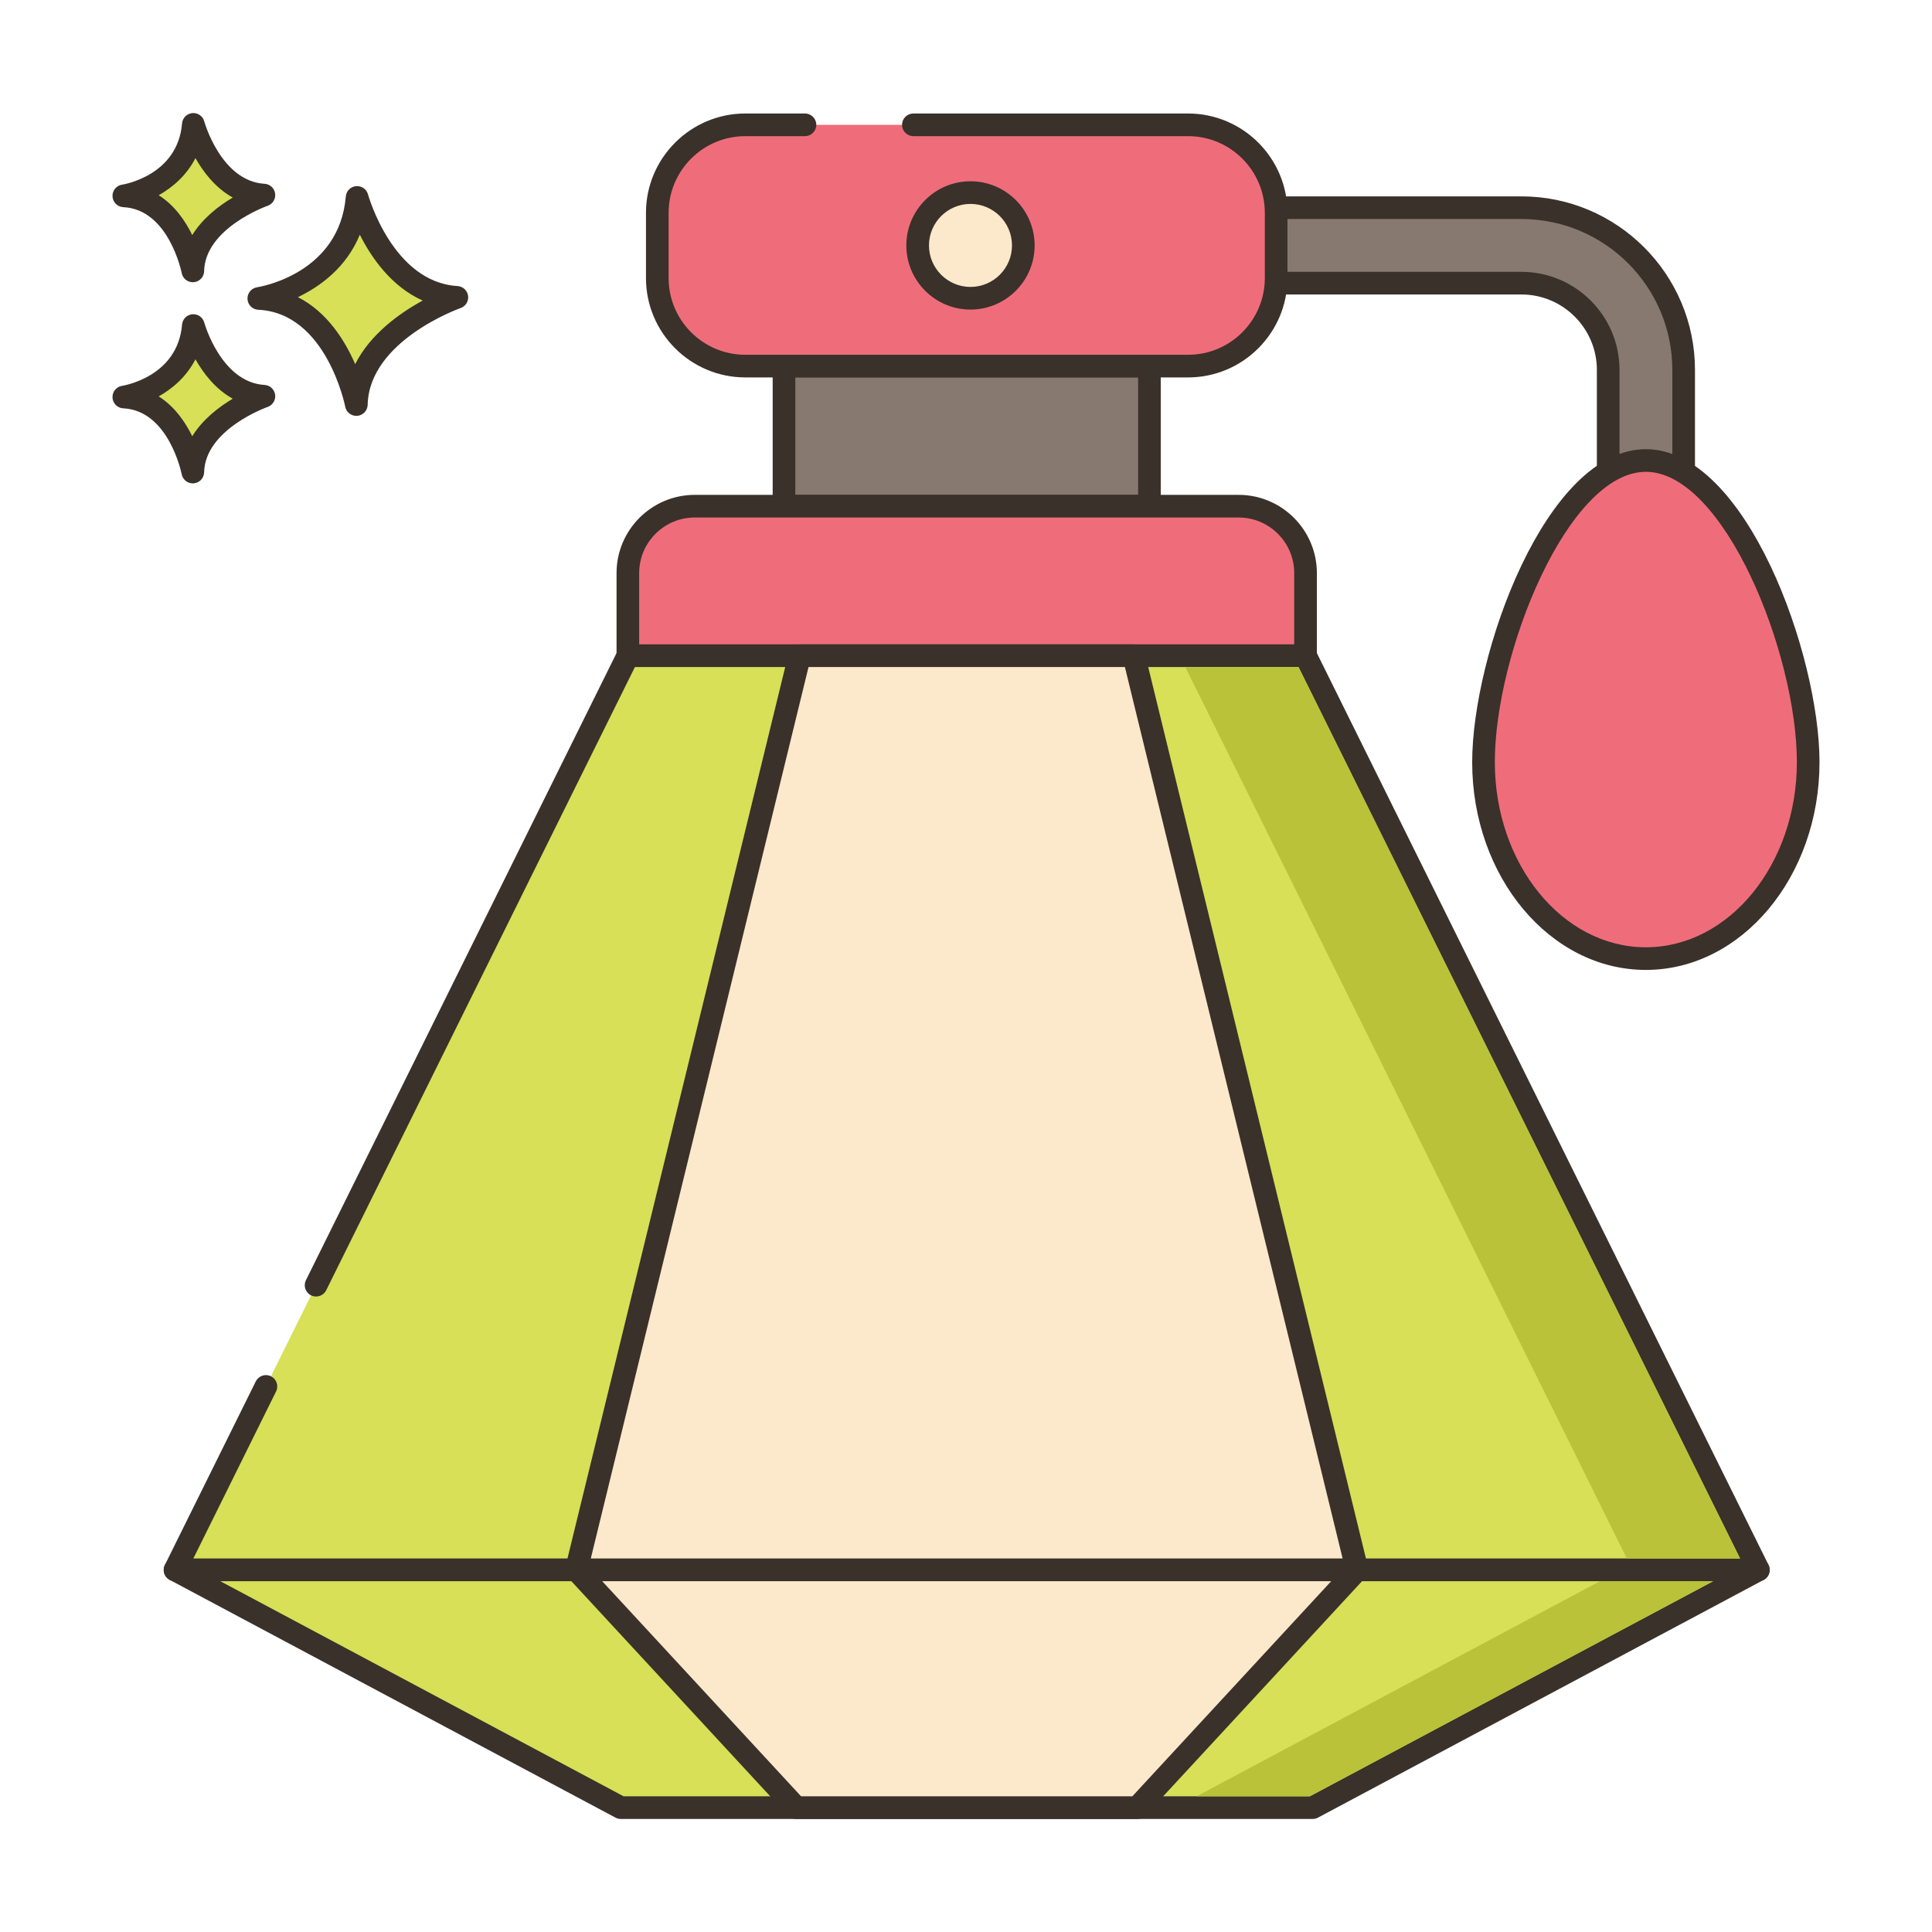 <?xml version="1.0" encoding="utf-8"?>
<!-- Generator: Adobe Illustrator 24.0.0, SVG Export Plug-In . SVG Version: 6.00 Build 0)  -->
<svg version="1.1" id="Layer_1" xmlns="http://www.w3.org/2000/svg" xmlns:xlink="http://www.w3.org/1999/xlink" x="0px" y="0px"
	 viewBox="0 0 256 256" enable-background="new 0 0 256 256" xml:space="preserve">
<g>
	<path fill="#D7E057" d="M47.317,26.157c0,0,3.408,12.659,13.222,13.246c0,0-13.1,4.525-13.321,14.202
		c0,0-2.579-13.572-12.925-14.059C34.292,39.546,46.343,37.721,47.317,26.157z"/>
	<path fill="#3A312A" d="M47.216,55.104c-0.712,0-1.335-0.506-1.472-1.217c-0.024-0.124-2.495-12.417-11.522-12.842
		c-0.771-0.037-1.388-0.651-1.428-1.421c-0.039-0.771,0.511-1.445,1.274-1.561c0.441-0.069,10.894-1.817,11.754-12.033
		c0.061-0.725,0.634-1.301,1.359-1.367c0.732-0.061,1.393,0.399,1.583,1.101c0.032,0.116,3.259,11.626,11.864,12.141
		c0.714,0.043,1.297,0.584,1.396,1.292c0.098,0.708-0.319,1.388-0.994,1.623c-0.121,0.042-12.118,4.311-12.313,12.819
		c-0.018,0.767-0.61,1.396-1.375,1.459C47.301,55.103,47.258,55.104,47.216,55.104z M39.476,39.375
		c3.878,1.969,6.23,5.746,7.587,8.877c2.027-4.021,5.942-6.787,8.949-8.427c-4.134-1.842-6.783-5.651-8.334-8.722
		C45.884,35.462,42.406,37.97,39.476,39.375z"/>
	<path fill="#D7E057" d="M25.618,43.137c0,0,2.411,8.954,9.352,9.369c0,0-9.266,3.201-9.422,10.045c0,0-1.824-9.6-9.142-9.944
		C16.406,52.608,24.93,51.316,25.618,43.137z"/>
	<path fill="#3A312A" d="M25.547,64.052c-0.714,0-1.337-0.507-1.473-1.22c-0.016-0.082-1.704-8.442-7.739-8.726
		c-0.77-0.037-1.388-0.651-1.428-1.421c-0.039-0.771,0.511-1.445,1.274-1.561c0.296-0.047,7.364-1.243,7.942-8.114
		c0.061-0.726,0.635-1.303,1.36-1.368c0.728-0.067,1.391,0.4,1.582,1.101l0,0c0.021,0.079,2.228,7.92,7.994,8.265
		c0.714,0.043,1.299,0.584,1.396,1.293c0.098,0.709-0.32,1.388-0.996,1.622c-0.081,0.028-8.282,2.952-8.412,8.661
		c-0.018,0.767-0.611,1.397-1.376,1.461C25.63,64.05,25.588,64.052,25.547,64.052z M21.028,52.524
		c2.107,1.333,3.523,3.394,4.447,5.28c1.377-2.232,3.516-3.872,5.365-4.973c-2.287-1.269-3.884-3.35-4.941-5.223
		C24.725,49.895,22.884,51.483,21.028,52.524z"/>
	<path fill="#D7E057" d="M25.618,16.48c0,0,2.411,8.954,9.352,9.37c0,0-9.266,3.201-9.422,10.045c0,0-1.824-9.6-9.142-9.944
		C16.406,25.95,24.93,24.659,25.618,16.48z"/>
	<path fill="#3A312A" d="M25.547,37.395c-0.713,0-1.337-0.507-1.472-1.22c-0.016-0.082-1.704-8.442-7.74-8.726
		c-0.77-0.037-1.387-0.651-1.427-1.421c-0.039-0.771,0.511-1.445,1.274-1.56c0.296-0.047,7.364-1.243,7.942-8.113
		c0.061-0.726,0.635-1.303,1.36-1.368c0.728-0.068,1.391,0.399,1.582,1.102l0,0c0.021,0.079,2.228,7.92,7.994,8.265
		c0.714,0.043,1.299,0.584,1.396,1.293c0.098,0.709-0.32,1.388-0.996,1.622c-0.081,0.028-8.282,2.952-8.412,8.662
		c-0.018,0.767-0.611,1.397-1.376,1.461C25.63,37.394,25.588,37.395,25.547,37.395z M21.028,25.867
		c2.107,1.332,3.523,3.394,4.447,5.28c1.377-2.232,3.516-3.872,5.365-4.972c-2.287-1.27-3.884-3.35-4.941-5.224
		C24.725,23.237,22.884,24.826,21.028,25.867z"/>
	<polygon fill="#87796F" points="103.884,67.072 152.305,67.072 152.305,48.507 152.305,48.506 103.884,48.506 	"/>
	<path fill="#3A312A" d="M152.305,68.572h-48.421c-0.829,0-1.5-0.671-1.5-1.5V48.506c0-0.829,0.671-1.5,1.5-1.5h48.421
		c0.829,0,1.5,0.671,1.5,1.5v18.566C153.805,67.901,153.133,68.572,152.305,68.572z M105.384,65.572h45.421V50.006h-45.421V65.572z"
		/>
	<path fill="#EF6D7A" d="M172.993,86.886V75.941c0-4.898-3.971-8.869-8.869-8.869h-72.06c-4.898,0-8.869,3.971-8.869,8.869v10.945
		H172.993z"/>
	<path fill="#3A312A" d="M172.993,88.386H83.195c-0.829,0-1.5-0.671-1.5-1.5V75.941c0-5.718,4.651-10.369,10.369-10.369h72.06
		c5.717,0,10.369,4.651,10.369,10.369v10.945C174.493,87.715,173.821,88.386,172.993,88.386z M84.695,85.386h86.797v-9.445
		c0-4.063-3.306-7.369-7.369-7.369h-72.06c-4.063,0-7.369,3.306-7.369,7.369V85.386z"/>
	<polygon fill="#D7E057" points="35.239,183.706 23.195,208.02 232.992,208.02 232.993,208.019 172.993,86.886 83.196,86.886 
		41.88,170.298 	"/>
	<path fill="#3A312A" d="M23.195,209.52c-0.519,0-1.001-0.268-1.274-0.709c-0.274-0.441-0.3-0.992-0.07-1.457l12.043-24.314
		c0.368-0.742,1.268-1.045,2.01-0.678c0.742,0.368,1.046,1.268,0.678,2.01L25.612,206.52h204.963L172.061,88.386H84.127
		l-40.902,82.578c-0.367,0.742-1.265,1.047-2.01,0.678c-0.742-0.368-1.046-1.268-0.678-2.01L81.851,86.22
		c0.253-0.511,0.774-0.834,1.344-0.834h89.797c0.57,0,1.091,0.323,1.344,0.834l60,121.133c0.23,0.465,0.204,1.016-0.07,1.457
		c-0.273,0.441-0.755,0.709-1.274,0.709L23.195,209.52z"/>
	<polygon fill="#D7E057" points="232.994,208.02 173.934,239.52 82.254,239.52 23.194,208.02 	"/>
	<path fill="#3A312A" d="M173.934,241.02h-91.68c-0.246,0-0.489-0.061-0.706-0.176l-59.06-31.5c-0.607-0.324-0.916-1.02-0.749-1.688
		c0.167-0.668,0.767-1.136,1.455-1.136h209.8c0.689,0,1.288,0.468,1.455,1.136c0.167,0.667-0.142,1.363-0.749,1.688l-59.06,31.5
		C174.423,240.96,174.18,241.02,173.934,241.02z M82.629,238.02h90.93l53.435-28.5h-197.8L82.629,238.02z"/>
	<polygon fill="#FCE8CB" points="150.233,86.886 179.818,208.019 179.818,208.02 76.37,208.02 105.955,86.886 	"/>
	<path fill="#3A312A" d="M76.37,209.52c-0.46,0-0.896-0.211-1.18-0.574c-0.285-0.362-0.387-0.835-0.277-1.282L104.498,86.53
		c0.164-0.671,0.766-1.144,1.457-1.144h44.278c0.691,0,1.293,0.473,1.457,1.144l29.586,121.133c0.109,0.447,0.007,0.92-0.277,1.282
		c-0.284,0.362-0.719,0.574-1.18,0.574L76.37,209.52z M78.28,206.52h99.627L149.055,88.386h-41.922L78.28,206.52z"/>
	<polygon fill="#FCE8CB" points="179.819,208.02 150.697,239.52 105.491,239.52 76.369,208.02 	"/>
	<path fill="#3A312A" d="M150.697,241.02h-45.207c-0.418,0-0.817-0.175-1.102-0.482l-29.122-31.5
		c-0.404-0.438-0.512-1.073-0.273-1.619c0.239-0.546,0.778-0.899,1.375-0.899h103.45c0.596,0,1.135,0.353,1.374,0.899
		c0.239,0.546,0.131,1.182-0.273,1.619l-29.122,31.5C151.515,240.845,151.116,241.02,150.697,241.02z M106.147,238.02h43.894
		l26.349-28.5H79.799L106.147,238.02z"/>
	<path fill="#87796F" d="M218.094,91.52c-2.761,0-5-2.239-5-5V49.021c0-6.342-5.159-11.501-11.501-11.501h-61.999
		c-2.761,0-5-2.239-5-5s2.239-5,5-5h61.999c11.855,0,21.501,9.645,21.501,21.501V86.52C223.094,89.281,220.855,91.52,218.094,91.52z
		"/>
	<path fill="#3A312A" d="M218.094,93.02c-3.584,0-6.5-2.916-6.5-6.5V49.021c0-5.515-4.486-10.001-10.001-10.001h-61.999
		c-3.584,0-6.5-2.916-6.5-6.5s2.916-6.5,6.5-6.5h61.999c12.683,0,23.001,10.318,23.001,23.001V86.52
		C224.594,90.104,221.678,93.02,218.094,93.02z M139.594,29.02c-1.93,0-3.5,1.57-3.5,3.5s1.57,3.5,3.5,3.5h61.999
		c7.169,0,13.001,5.832,13.001,13.001V86.52c0,1.93,1.57,3.5,3.5,3.5c1.93,0,3.5-1.57,3.5-3.5V49.021
		c0-11.029-8.972-20.001-20.001-20.001H139.594z"/>
	<path fill="#EF6D7A" d="M239.594,100.992c0,14.375-9.631,26.028-21.511,26.028c-11.88,0-21.511-11.653-21.511-26.028
		c0-14.375,9.631-39.972,21.511-39.972C229.963,61.02,239.594,86.617,239.594,100.992z"/>
	<path fill="#3A312A" d="M218.083,128.52c-12.688,0-23.011-12.349-23.011-27.528c0-14.197,9.717-41.472,23.011-41.472
		c13.294,0,23.011,27.275,23.011,41.472C241.094,116.171,230.771,128.52,218.083,128.52z M218.083,62.52
		c-10.319,0-20.011,24-20.011,38.472c0,13.525,8.977,24.528,20.011,24.528c11.034,0,20.011-11.003,20.011-24.528
		C238.094,86.521,228.402,62.52,218.083,62.52z"/>
	<path fill="#EF6D7A" d="M106.663,16.54h-7.902c-6.443,0-11.667,5.223-11.667,11.667v8.636c0,6.443,5.223,11.667,11.667,11.667
		h58.666c6.443,0,11.667-5.223,11.667-11.667v-8.636c0-6.443-5.223-11.667-11.667-11.667h-36.402H106.663z"/>
	<path fill="#3A312A" d="M157.427,50.01H98.761c-7.26,0-13.166-5.907-13.166-13.167v-8.636c0-7.26,5.906-13.167,13.166-13.167h7.902
		c0.829,0,1.5,0.671,1.5,1.5c0,0.829-0.671,1.5-1.5,1.5h-7.902c-5.606,0-10.166,4.561-10.166,10.167v8.636
		c0,5.606,4.561,10.167,10.166,10.167h58.667c5.606,0,10.167-4.561,10.167-10.167v-8.636c0-5.606-4.561-10.167-10.167-10.167
		h-36.402c-0.829,0-1.5-0.671-1.5-1.5c0-0.829,0.671-1.5,1.5-1.5h36.402c7.26,0,13.167,5.907,13.167,13.167v8.636
		C170.594,44.104,164.688,50.01,157.427,50.01z"/>
	<circle fill="#FCE8CB" cx="128.594" cy="32.52" r="7"/>
	<path fill="#3A312A" d="M128.594,41.02c-4.687,0-8.5-3.813-8.5-8.5s3.813-8.5,8.5-8.5c4.687,0,8.5,3.813,8.5,8.5
		S133.281,41.02,128.594,41.02z M128.594,27.02c-3.033,0-5.5,2.467-5.5,5.5s2.467,5.5,5.5,5.5c3.033,0,5.5-2.467,5.5-5.5
		S131.627,27.02,128.594,27.02z"/>
	<polygon fill="#B9C239" points="230.574,206.52 215.574,206.52 157.064,88.39 172.064,88.39 	"/>
	<polygon fill="#B9C239" points="226.994,209.52 173.554,238.02 158.554,238.02 211.994,209.52 	"/>
</g>
</svg>
